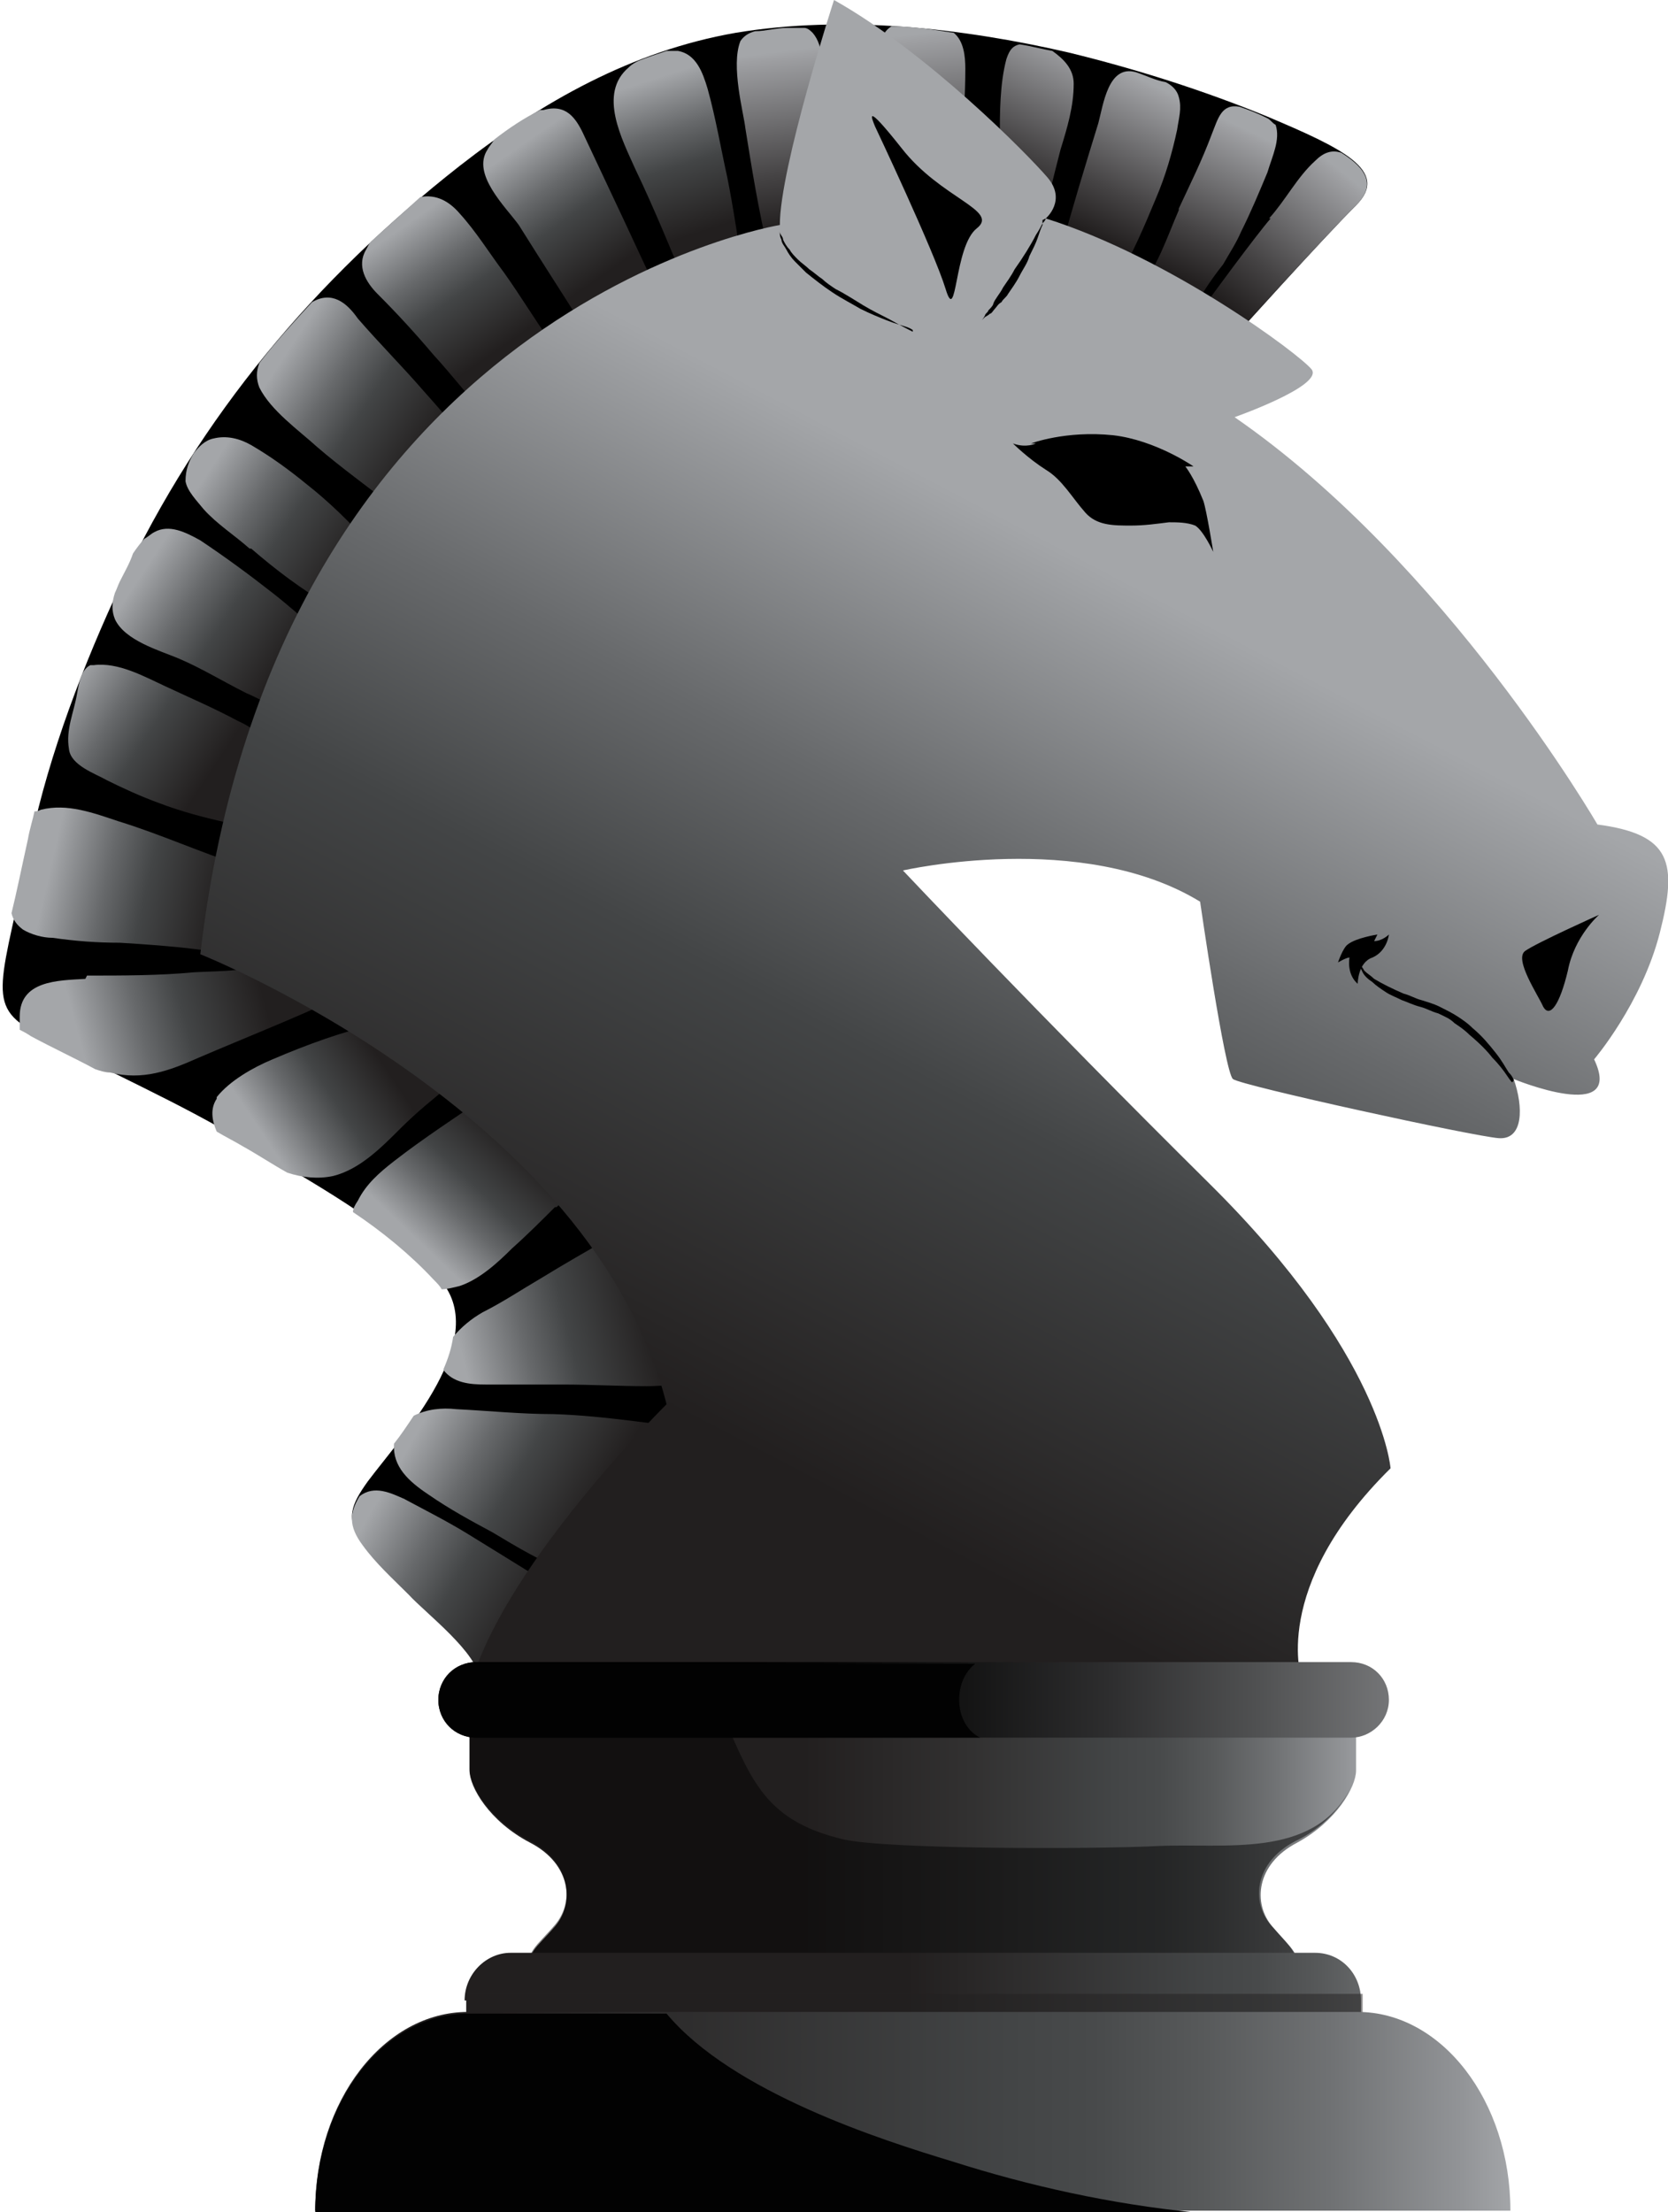 <?xml version="1.0" encoding="UTF-8"?>
<svg xmlns="http://www.w3.org/2000/svg" xmlns:xlink="http://www.w3.org/1999/xlink" viewBox="0 0 10.16 13.47">
  <defs>
    <style>
      .cls-1 {
        fill: url(#linear-gradient-12);
      }

      .cls-1, .cls-2, .cls-3, .cls-4, .cls-5, .cls-6, .cls-7, .cls-8, .cls-9, .cls-10, .cls-11, .cls-12, .cls-13, .cls-14, .cls-15, .cls-16, .cls-17, .cls-18, .cls-19, .cls-20, .cls-21, .cls-22, .cls-23, .cls-24, .cls-25, .cls-26, .cls-27, .cls-28, .cls-29, .cls-30, .cls-31, .cls-32, .cls-33, .cls-34, .cls-35, .cls-36, .cls-37, .cls-38, .cls-39, .cls-40, .cls-41, .cls-42, .cls-43, .cls-44, .cls-45 {
        stroke-width: 0px;
      }

      .cls-2 {
        fill: url(#linear-gradient-17);
      }

      .cls-3 {
        fill: url(#linear-gradient-19);
      }

      .cls-4 {
        fill: url(#linear-gradient-33);
      }

      .cls-5 {
        fill: url(#linear-gradient);
      }

      .cls-46 {
        mask: url(#mask-10);
      }

      .cls-6, .cls-16 {
        fill: #020202;
      }

      .cls-7 {
        fill: url(#linear-gradient-38);
      }

      .cls-7, .cls-10, .cls-15, .cls-22, .cls-26, .cls-28, .cls-29, .cls-31, .cls-47, .cls-41, .cls-42 {
        mix-blend-mode: multiply;
      }

      .cls-8 {
        fill: url(#linear-gradient-21);
      }

      .cls-9 {
        fill: url(#linear-gradient-6);
      }

      .cls-10 {
        fill: url(#linear-gradient-36);
      }

      .cls-48 {
        mask: url(#mask-2);
      }

      .cls-49 {
        isolation: isolate;
      }

      .cls-50 {
        mask: url(#mask-13);
      }

      .cls-12 {
        fill: url(#linear-gradient-15);
      }

      .cls-13 {
        fill: url(#linear-gradient-11);
      }

      .cls-51 {
        mask: url(#mask-3);
      }

      .cls-14 {
        fill: url(#linear-gradient-5);
      }

      .cls-15 {
        fill: url(#linear-gradient-29);
      }

      .cls-16, .cls-24, .cls-47, .cls-34, .cls-39, .cls-40, .cls-43, .cls-52 {
        opacity: .5;
      }

      .cls-53 {
        mask: url(#mask-9);
      }

      .cls-17 {
        fill: url(#linear-gradient-41);
      }

      .cls-54 {
        mask: url(#mask-12);
      }

      .cls-55 {
        mask: url(#mask-5);
      }

      .cls-18 {
        fill: url(#linear-gradient-13);
      }

      .cls-19 {
        fill: url(#linear-gradient-23);
      }

      .cls-20 {
        fill: url(#linear-gradient-25);
      }

      .cls-21 {
        fill: url(#linear-gradient-16);
      }

      .cls-22 {
        fill: url(#linear-gradient-30);
      }

      .cls-23 {
        fill: url(#linear-gradient-22);
      }

      .cls-24 {
        fill: url(#linear-gradient-3);
      }

      .cls-24, .cls-34, .cls-39, .cls-40, .cls-43, .cls-52 {
        mix-blend-mode: screen;
      }

      .cls-56 {
        filter: url(#luminosity-noclip-12);
      }

      .cls-25 {
        fill: url(#linear-gradient-20);
      }

      .cls-26 {
        fill: url(#linear-gradient-32);
      }

      .cls-27 {
        fill: url(#linear-gradient-14);
      }

      .cls-57 {
        filter: url(#luminosity-noclip-4);
      }

      .cls-28 {
        fill: url(#linear-gradient-40);
      }

      .cls-29 {
        fill: url(#linear-gradient-31);
      }

      .cls-58 {
        mask: url(#mask-8);
      }

      .cls-59 {
        filter: url(#luminosity-noclip-6);
      }

      .cls-30 {
        fill: #221f1f;
      }

      .cls-31 {
        fill: url(#linear-gradient-34);
      }

      .cls-32 {
        fill: url(#linear-gradient-7);
      }

      .cls-60 {
        mask: url(#mask-4);
      }

      .cls-61 {
        mask: url(#mask-15);
      }

      .cls-33 {
        fill: url(#linear-gradient-9);
      }

      .cls-34 {
        fill: url(#linear-gradient-39);
      }

      .cls-62 {
        mask: url(#mask-6);
      }

      .cls-35 {
        fill: url(#linear-gradient-8);
      }

      .cls-36 {
        fill: url(#linear-gradient-24);
      }

      .cls-37 {
        fill: url(#linear-gradient-26);
      }

      .cls-38 {
        fill: url(#linear-gradient-18);
      }

      .cls-39 {
        fill: url(#linear-gradient-28);
      }

      .cls-40 {
        fill: url(#linear-gradient-37);
      }

      .cls-63 {
        filter: url(#luminosity-noclip);
      }

      .cls-64 {
        mask: url(#mask-1);
      }

      .cls-65 {
        mask: url(#mask);
      }

      .cls-41 {
        fill: url(#linear-gradient-2);
      }

      .cls-42 {
        fill: url(#linear-gradient-27);
      }

      .cls-66 {
        mask: url(#mask-7);
      }

      .cls-43 {
        fill: url(#linear-gradient-35);
      }

      .cls-44 {
        fill: url(#linear-gradient-10);
      }

      .cls-45 {
        fill: url(#linear-gradient-4);
      }

      .cls-67 {
        mask: url(#mask-14);
      }

      .cls-68 {
        mask: url(#mask-11);
      }

      .cls-69 {
        filter: url(#luminosity-noclip-10);
      }
    </style>
    <linearGradient id="linear-gradient" x1="-265.22" y1="11.19" x2="-259.8" y2="11.19" gradientTransform="translate(-256.86) rotate(-180) scale(1 -1)" gradientUnits="userSpaceOnUse">
      <stop offset="0" stop-color="#a4a6a9"/>
      <stop offset=".03" stop-color="#939598"/>
      <stop offset=".11" stop-color="#707274"/>
      <stop offset=".18" stop-color="#57595a"/>
      <stop offset=".24" stop-color="#484a4b"/>
      <stop offset=".29" stop-color="#434546"/>
      <stop offset=".45" stop-color="#323131"/>
      <stop offset=".64" stop-color="#221f1f"/>
    </linearGradient>
    <filter id="luminosity-noclip" x="6.76" y="10.42" width="1.31" height="1.54" color-interpolation-filters="sRGB" filterUnits="userSpaceOnUse">
      <feFlood flood-color="#fff" result="bg"/>
      <feBlend in="SourceGraphic" in2="bg"/>
    </filter>
    <filter id="luminosity-noclip-2" x="6.76" y="-8169.04" width="1.31" height="32766" color-interpolation-filters="sRGB" filterUnits="userSpaceOnUse">
      <feFlood flood-color="#fff" result="bg"/>
      <feBlend in="SourceGraphic" in2="bg"/>
    </filter>
    <mask id="mask-1" x="6.76" y="-8169.04" width="1.31" height="32766" maskUnits="userSpaceOnUse"/>
    <linearGradient id="linear-gradient-2" x1="-264.27" y1="10.55" x2="-264.27" y2="12.17" gradientTransform="translate(-256.86) rotate(-180) scale(1 -1)" gradientUnits="userSpaceOnUse">
      <stop offset=".1" stop-color="#fff"/>
      <stop offset=".44" stop-color="#999"/>
      <stop offset=".93" stop-color="#000"/>
    </linearGradient>
    <mask id="mask" x="6.76" y="10.42" width="1.31" height="1.54" maskUnits="userSpaceOnUse">
      <g class="cls-63">
        <g class="cls-64">
          <path class="cls-41" d="m7.28,11.95h-.51s0-.28,0-.31c0-.13.02-.27.09-.38.07-.11.19-.19.26-.31.08-.13.08-.3.04-.44,0-.02-.02-.09-.06-.09h.97c0,.11.02.17,0,.29-.05.25-.19.36-.41.47-.18.08-.27.25-.33.42,0,.03-.11.35-.03.35Z"/>
        </g>
      </g>
    </mask>
    <linearGradient id="linear-gradient-3" x1="-264.27" y1="10.55" x2="-264.27" y2="12.17" gradientTransform="translate(-256.86) rotate(-180) scale(1 -1)" gradientUnits="userSpaceOnUse">
      <stop offset=".1" stop-color="#fff"/>
      <stop offset=".93" stop-color="#fff"/>
    </linearGradient>
    <linearGradient id="linear-gradient-4" x1="-266.01" y1="12.09" x2="-261.74" y2="12.09" gradientTransform="translate(-256.86) rotate(-180) scale(1 -1)" gradientUnits="userSpaceOnUse">
      <stop offset="0" stop-color="#a4a6a9"/>
      <stop offset=".04" stop-color="#939598"/>
      <stop offset=".15" stop-color="#707274"/>
      <stop offset=".26" stop-color="#57595a"/>
      <stop offset=".35" stop-color="#484a4b"/>
      <stop offset=".42" stop-color="#434546"/>
      <stop offset=".77" stop-color="#282626"/>
      <stop offset=".85" stop-color="#221f1f"/>
    </linearGradient>
    <linearGradient id="linear-gradient-5" x1="-266.07" y1="12.86" x2="-258.79" y2="12.86" xlink:href="#linear-gradient-4"/>
    <linearGradient id="linear-gradient-6" x1="-265.11" y1=".97" x2="-264.36" y2="1.89" gradientTransform="translate(-256.86) rotate(-180) scale(1 -1)" gradientUnits="userSpaceOnUse">
      <stop offset=".09" stop-color="#a4a6a9"/>
      <stop offset=".12" stop-color="#9fa0a3"/>
      <stop offset=".72" stop-color="#454344"/>
      <stop offset=".99" stop-color="#221f1f"/>
    </linearGradient>
    <linearGradient id="linear-gradient-7" x1="-264.51" y1=".71" x2="-264.04" y2="1.69" xlink:href="#linear-gradient-6"/>
    <linearGradient id="linear-gradient-8" x1="-263.97" y1=".45" x2="-263.5" y2="1.43" xlink:href="#linear-gradient-6"/>
    <linearGradient id="linear-gradient-9" x1="-263.43" y1=".19" x2="-262.96" y2="1.18" xlink:href="#linear-gradient-6"/>
    <linearGradient id="linear-gradient-10" x1="-262.44" y1=".1" x2="-262.58" y2="1.28" xlink:href="#linear-gradient-6"/>
    <linearGradient id="linear-gradient-11" x1="-260.81" y1=".37" x2="-261.2" y2="1.59" gradientTransform="translate(-256.86) rotate(-180) scale(1 -1)" gradientUnits="userSpaceOnUse">
      <stop offset=".09" stop-color="#a4a6a9"/>
      <stop offset=".34" stop-color="#67696b"/>
      <stop offset=".52" stop-color="#434546"/>
      <stop offset=".79" stop-color="#282626"/>
      <stop offset=".85" stop-color="#221f1f"/>
    </linearGradient>
    <linearGradient id="linear-gradient-12" x1="-259.99" y1=".78" x2="-260.69" y2="1.79" xlink:href="#linear-gradient-11"/>
    <linearGradient id="linear-gradient-13" x1="-259.25" y1="1.29" x2="-259.96" y2="2.31" xlink:href="#linear-gradient-11"/>
    <linearGradient id="linear-gradient-14" x1="-258.51" y1="2.07" x2="-259.64" y2="2.81" xlink:href="#linear-gradient-11"/>
    <linearGradient id="linear-gradient-15" x1="-258.03" y1="2.8" x2="-259.16" y2="3.54" xlink:href="#linear-gradient-11"/>
    <linearGradient id="linear-gradient-16" x1="-257.18" y1="4.09" x2="-258.3" y2="4.83" xlink:href="#linear-gradient-11"/>
    <linearGradient id="linear-gradient-17" x1="-257.04" y1="5.27" x2="-258.4" y2="5.58" xlink:href="#linear-gradient-11"/>
    <linearGradient id="linear-gradient-18" x1="-257.2" y1="6.32" x2="-258.66" y2="5.93" xlink:href="#linear-gradient-11"/>
    <linearGradient id="linear-gradient-19" x1="-258.4" y1="7" x2="-259.33" y2="6.38" xlink:href="#linear-gradient-11"/>
    <linearGradient id="linear-gradient-20" x1="-259.35" y1="7.64" x2="-260.12" y2="6.83" xlink:href="#linear-gradient-11"/>
    <linearGradient id="linear-gradient-21" x1="-259.54" y1="8.29" x2="-261.04" y2="7.93" xlink:href="#linear-gradient-11"/>
    <linearGradient id="linear-gradient-22" x1="-259.43" y1="8.39" x2="-260.76" y2="9.15" xlink:href="#linear-gradient-11"/>
    <linearGradient id="linear-gradient-23" x1="-258.9" y1="9.31" x2="-260.23" y2="10.07" xlink:href="#linear-gradient-11"/>
    <linearGradient id="linear-gradient-24" x1="-257.62" y1="3.43" x2="-258.74" y2="4.17" xlink:href="#linear-gradient-11"/>
    <linearGradient id="linear-gradient-25" x1="-261.58" y1=".21" x2="-261.73" y2="1.39" xlink:href="#linear-gradient-6"/>
    <linearGradient id="linear-gradient-26" x1="-263.89" y1="2.86" x2="-260.38" y2="9.56" xlink:href="#linear-gradient-11"/>
    <filter id="luminosity-noclip-3" x="4.03" y="-8169.04" width="3.71" height="32766" color-interpolation-filters="sRGB" filterUnits="userSpaceOnUse">
      <feFlood flood-color="#fff" result="bg"/>
      <feBlend in="SourceGraphic" in2="bg"/>
    </filter>
    <mask id="mask-3" x="4.03" y="-8169.04" width="3.71" height="32766" maskUnits="userSpaceOnUse"/>
    <linearGradient id="linear-gradient-27" x1="-262.75" y1="4.55" x2="-262.75" y2="9.77" xlink:href="#linear-gradient-2"/>
    <mask id="mask-2" x="4.03" y="4.57" width="3.71" height="5.1" maskUnits="userSpaceOnUse">
      <g class="cls-51">
        <path class="cls-42" d="m6.18,7.31c-.23-.24-.46-.46-.66-.68-.58-.62-1.14-1.27-1.48-2.06.18.43.81.89,1.15,1.21.23.22.47.42.71.62.23.19.45.39.68.58.21.18.42.36.61.55.19.2.38.41.49.66.13.29.09.63-.08.89-.13.2-.32.37-.44.57.04-.37.01-.77-.11-1.12-.16-.46-.5-.87-.86-1.24Z"/>
      </g>
    </mask>
    <linearGradient id="linear-gradient-28" x1="-262.75" y1="4.55" x2="-262.75" y2="9.77" xlink:href="#linear-gradient-3"/>
    <filter id="luminosity-noclip-4" x="3.89" y="2.57" width="6.27" height="7.67" color-interpolation-filters="sRGB" filterUnits="userSpaceOnUse">
      <feFlood flood-color="#fff" result="bg"/>
      <feBlend in="SourceGraphic" in2="bg"/>
    </filter>
    <filter id="luminosity-noclip-5" x="3.89" y="-8169.04" width="6.27" height="32766" color-interpolation-filters="sRGB" filterUnits="userSpaceOnUse">
      <feFlood flood-color="#fff" result="bg"/>
      <feBlend in="SourceGraphic" in2="bg"/>
    </filter>
    <mask id="mask-5" x="3.89" y="-8169.04" width="6.27" height="32766" maskUnits="userSpaceOnUse"/>
    <linearGradient id="linear-gradient-29" x1="-267.9" y1="6.41" x2="-260.96" y2="6.41" gradientTransform="translate(-256.86) rotate(-180) scale(1 -1)" gradientUnits="userSpaceOnUse">
      <stop offset="0" stop-color="#000"/>
      <stop offset=".02" stop-color="#0c0c0c"/>
      <stop offset=".14" stop-color="#555"/>
      <stop offset=".26" stop-color="#919191"/>
      <stop offset=".36" stop-color="silver"/>
      <stop offset=".45" stop-color="#e2e2e2"/>
      <stop offset=".53" stop-color="#f7f7f7"/>
      <stop offset=".58" stop-color="#fff"/>
      <stop offset=".85" stop-color="#fff"/>
    </linearGradient>
    <mask id="mask-4" x="3.89" y="2.57" width="6.27" height="7.67" maskUnits="userSpaceOnUse">
      <g class="cls-57">
        <g class="cls-55">
          <path class="cls-15" d="m6.75,10.24c.2-.05.4-.12.56-.23.17-.12.22-.35.33-.51.08-.12.17-.22.27-.32.08-.07.17-.14.24-.22.12-.15.02-.38-.06-.52-.12-.23-.3-.43-.45-.64-.15-.22-.3-.43-.49-.63-.08-.08-.15-.17-.24-.24-.16-.17-.33-.33-.5-.49-.43-.38-.88-.73-1.31-1.1-.22-.18-.43-.37-.64-.57-.11-.1-.21-.21-.31-.32-.09-.1-.24-.23-.26-.36-.03-.14.09-.24.19-.33.1-.1.2-.2.3-.29.11-.1.23-.21.36-.29.06-.04.11-.07.17-.11,0,0,0,0-.01.01-.15.19-.31.46-.36.7-.05.26.1.47.32.6.23.14.46.18.73.17.31-.02.63-.09.93-.06.09,0,.37.04.32-.13-.02-.1-.09-.18-.15-.26-.08-.11-.16-.22-.24-.33-.09-.12-.19-.23-.29-.33.25.14.5.27.74.43.16.1.34.21.46.36.11.13.18.29.23.46.1.36.16.72.24,1.08.03.13.04.32.14.42.08.08.17.11.29.1.02,0,.02-.01.02-.03-.02-.11-.12-.17-.16-.27-.06-.15.14-.24.25-.3.17-.08.25.1.37.18.11.07.23.14.36.15,0,0,.02,0,.02-.02.01-.08.03-.17.1-.23.07-.06.16-.09.24-.13.13-.06.25-.13.26-.29.02-.34-.23-.68-.44-.93-.3-.35-.63-.69-.98-.99-.16-.14-.33-.29-.51-.41-.16-.1-.32-.18-.47-.3-.03-.03-.06-.07-.09-.11.08-.04.18-.06.28-.05.03,0,.06,0,.08,0,1.26.9,2.15,2.43,2.15,2.43.45.07.48.24.38.66-.11.43-.4.77-.4.77.19.4-.49.12-.49.12.06.17.05.37-.09.36-.15-.01-1.57-.32-1.62-.36-.05-.04-.2-1.08-.2-1.08-.72-.44-1.81-.19-1.81-.19,0,0,.82.87,1.87,1.91,1.05,1.04,1.1,1.73,1.1,1.73-.74.73-.54,1.29-.54,1.29h-1.17Z"/>
        </g>
      </g>
    </mask>
    <linearGradient id="linear-gradient-30" x1="-267.9" y1="6.41" x2="-260.96" y2="6.41" gradientTransform="translate(-256.86) rotate(-180) scale(1 -1)" gradientUnits="userSpaceOnUse">
      <stop offset="0" stop-color="#a4a6a9"/>
      <stop offset=".16" stop-color="#7f8183"/>
      <stop offset=".34" stop-color="#5e6062"/>
      <stop offset=".48" stop-color="#4a4c4d"/>
      <stop offset=".58" stop-color="#434546"/>
      <stop offset=".8" stop-color="#282626"/>
      <stop offset=".85" stop-color="#221f1f"/>
    </linearGradient>
    <filter id="luminosity-noclip-6" x="1.21" y="0" width="6.79" height="10.27" color-interpolation-filters="sRGB" filterUnits="userSpaceOnUse">
      <feFlood flood-color="#fff" result="bg"/>
      <feBlend in="SourceGraphic" in2="bg"/>
    </filter>
    <filter id="luminosity-noclip-7" x="1.21" y="-8169.04" width="6.79" height="32766" color-interpolation-filters="sRGB" filterUnits="userSpaceOnUse">
      <feFlood flood-color="#fff" result="bg"/>
      <feBlend in="SourceGraphic" in2="bg"/>
    </filter>
    <mask id="mask-7" x="1.21" y="-8169.04" width="6.79" height="32766" maskUnits="userSpaceOnUse"/>
    <linearGradient id="linear-gradient-31" x1="-261.47" y1="-.24" x2="-261.47" y2="9.84" gradientTransform="translate(-256.86) rotate(-180) scale(1 -1)" gradientUnits="userSpaceOnUse">
      <stop offset="0" stop-color="#000"/>
      <stop offset=".02" stop-color="#0c0c0c"/>
      <stop offset=".11" stop-color="#555"/>
      <stop offset=".2" stop-color="#919191"/>
      <stop offset=".28" stop-color="silver"/>
      <stop offset=".34" stop-color="#e2e2e2"/>
      <stop offset=".4" stop-color="#f7f7f7"/>
      <stop offset=".44" stop-color="#fff"/>
      <stop offset=".85" stop-color="#fff"/>
    </linearGradient>
    <mask id="mask-6" x="1.21" y="0" width="6.79" height="10.27" maskUnits="userSpaceOnUse">
      <g class="cls-59">
        <g class="cls-66">
          <path class="cls-29" d="m4.05,8.55c-.44-1.8-2.84-2.74-2.84-2.74C1.67,1.87,4.75,1.37,4.75,1.37c0-.34.33-1.37.33-1.37.57.32,1.18.94,1.3,1.08.12.14-.01.25-.01.25.76.24,1.55.82,1.62.92.04.05-.12.14-.27.21.13-.22-.44-.55-.61-.62-.36-.14-.75-.12-1.08.04,0,0,0-.02.01-.02.07-.15.11-.32.13-.48.03-.27-.11-.52-.29-.71-.21-.22-.43-.44-.7-.57-.01,0-.03,0-.03,0-.08.2-.08.43-.08.64,0,.21.02.4.1.6.09.23.24.47.43.64.01.02.02.04.03.07-.02,0-.03,0-.05,0-.03-.01-.07-.02-.1-.03-.04-.01-.08-.03-.12-.03-.03,0-.06,0-.1,0-.07,0-.14,0-.21,0-.21.02-.41.08-.6.17-.4.17-.73.44-.99.79-.33.44-.57.93-.74,1.45-.07.22-.14.43-.21.64-.04.11-.1.26-.07.38,0,0-.01.02,0,.03.04.09.15.11.23.16.15.08.29.17.42.26.28.19.55.39.8.61.24.21.46.45.66.7.2.25.39.51.57.78.03.05.27.43.21.46-.1.05-.17.14-.24.23-.18.24-.37.45-.48.73-.1.24-.17.49-.19.74,0,.04,0,.1,0,.15h-1.51s0-.13,0-.13c.27-.71,1.15-1.58,1.15-1.58Z"/>
        </g>
      </g>
    </mask>
    <linearGradient id="linear-gradient-32" x1="-261.47" y1="-.24" x2="-261.47" y2="9.84" gradientTransform="translate(-256.86) rotate(-180) scale(1 -1)" gradientUnits="userSpaceOnUse">
      <stop offset="0" stop-color="#a4a6a9"/>
      <stop offset=".12" stop-color="#7f8183"/>
      <stop offset=".26" stop-color="#5e6062"/>
      <stop offset=".37" stop-color="#4a4c4d"/>
      <stop offset=".44" stop-color="#434546"/>
      <stop offset=".78" stop-color="#282626"/>
      <stop offset=".85" stop-color="#221f1f"/>
    </linearGradient>
    <linearGradient id="linear-gradient-33" x1="-266.24" y1="10.35" x2="-260.5" y2="10.35" gradientTransform="translate(-256.86) rotate(-180) scale(1 -1)" gradientUnits="userSpaceOnUse">
      <stop offset="0" stop-color="#a4a6a9"/>
      <stop offset=".13" stop-color="#7c7d7f"/>
      <stop offset=".3" stop-color="#505152"/>
      <stop offset=".46" stop-color="#2d2d2e"/>
      <stop offset=".61" stop-color="#141414"/>
      <stop offset=".75" stop-color="#050505"/>
      <stop offset=".85" stop-color="#000"/>
    </linearGradient>
    <filter id="luminosity-noclip-8" x="5" y="-8169.04" width="1.58" height="32766" color-interpolation-filters="sRGB" filterUnits="userSpaceOnUse">
      <feFlood flood-color="#fff" result="bg"/>
      <feBlend in="SourceGraphic" in2="bg"/>
    </filter>
    <mask id="mask-9" x="5" y="-8169.04" width="1.58" height="32766" maskUnits="userSpaceOnUse"/>
    <linearGradient id="linear-gradient-34" x1="-262.66" y1="2.04" x2="-262.66" y2="4.73" xlink:href="#linear-gradient-2"/>
    <mask id="mask-8" x="5" y="2.15" width="1.58" height="2.18" maskUnits="userSpaceOnUse">
      <g class="cls-53">
        <path class="cls-31" d="m6.12,3.25c-.16.11-.01.34.07.45.08.11.16.21.24.31.04.05.15.16.15.24,0,.04-.21,0-.24,0-.09-.01-.18,0-.27.01-.26.04-.56.14-.81,0-.55-.28-.1-.99.13-1.33.16-.24.33-.5.43-.79,0,.03.01.06.02.08.01.15.05.3.11.43.07.17.17.32.31.43.05.04.1.07.15.1-.1,0-.22,0-.3.06Z"/>
      </g>
    </mask>
    <linearGradient id="linear-gradient-35" x1="-262.66" y1="2.04" x2="-262.66" y2="4.73" xlink:href="#linear-gradient-3"/>
    <filter id="luminosity-noclip-9" x="2.64" y="-8169.04" width="2.43" height="32766" color-interpolation-filters="sRGB" filterUnits="userSpaceOnUse">
      <feFlood flood-color="#fff" result="bg"/>
      <feBlend in="SourceGraphic" in2="bg"/>
    </filter>
    <mask id="mask-11" x="2.64" y="-8169.04" width="2.43" height="32766" maskUnits="userSpaceOnUse"/>
    <linearGradient id="linear-gradient-36" x1="-261.51" y1="2.12" x2="-259.27" y2="4.88" gradientTransform="translate(-256.86) rotate(-180) scale(1 -1)" gradientUnits="userSpaceOnUse">
      <stop offset=".1" stop-color="#fff"/>
      <stop offset=".11" stop-color="#f9f9f9"/>
      <stop offset=".25" stop-color="#b8b8b8"/>
      <stop offset=".38" stop-color="gray"/>
      <stop offset=".51" stop-color="#525252"/>
      <stop offset=".63" stop-color="#2e2e2e"/>
      <stop offset=".74" stop-color="#141414"/>
      <stop offset=".84" stop-color="#050505"/>
      <stop offset=".93" stop-color="#000"/>
    </linearGradient>
    <mask id="mask-10" x="2.64" y="2.05" width="2.43" height="3.05" maskUnits="userSpaceOnUse">
      <g class="cls-68">
        <path class="cls-10" d="m2.64,5.1c.1-.81.74-1.9.95-2.18.27-.35.65-.71,1.1-.81.12-.03.26-.06.38-.06-1.77.96-2.39,2.78-2.43,3.05Z"/>
      </g>
    </mask>
    <linearGradient id="linear-gradient-37" x1="-261.51" y1="2.12" x2="-259.27" y2="4.88" gradientTransform="translate(-256.86) rotate(-180) scale(1 -1)" gradientUnits="userSpaceOnUse">
      <stop offset=".1" stop-color="#fff"/>
      <stop offset=".93" stop-color="#fff"/>
    </linearGradient>
    <filter id="luminosity-noclip-10" x="5.1" y=".02" width="5.06" height="6.25" color-interpolation-filters="sRGB" filterUnits="userSpaceOnUse">
      <feFlood flood-color="#fff" result="bg"/>
      <feBlend in="SourceGraphic" in2="bg"/>
    </filter>
    <filter id="luminosity-noclip-11" x="5.1" y="-8169.04" width="5.06" height="32766" color-interpolation-filters="sRGB" filterUnits="userSpaceOnUse">
      <feFlood flood-color="#fff" result="bg"/>
      <feBlend in="SourceGraphic" in2="bg"/>
    </filter>
    <mask id="mask-13" x="5.1" y="-8169.04" width="5.06" height="32766" maskUnits="userSpaceOnUse"/>
    <linearGradient id="linear-gradient-38" x1="-264.83" y1="2.66" x2="-263.25" y2="4.24" xlink:href="#linear-gradient-2"/>
    <mask id="mask-12" x="5.1" y=".02" width="5.06" height="6.25" maskUnits="userSpaceOnUse">
      <g class="cls-69">
        <g class="cls-50">
          <path class="cls-7" d="m5.33.16h.01s0,0,0,0c.04.04.09.07.13.1.27.21.7.58.84.75.16.19.12.23.05.32,0,0,.45.09,1.24.62.21.14.36.26.39.3,0,0,0,0,0,0,0,0,0,0,0,0,0,0,0,0,0,0,0,0,0,0,0,0,0,0,0,0,0,0,0,0,0,0,0,0,0,0,0,0,0,0,0,0,0,0,0,0,0,0,0,0,0,0,0,0,0,0,0,0h0s0,.01,0,.01c0,0,0,0-.02.01,0,0,0,0,0,0,0,0,0,0-.01.01,0,0,0,0,0,0,0,0-.01,0-.02,0h0s-.01,0-.02.01c0,0,0,0,0,0,0,0-.01,0-.02.01h0c-.14.08-.34.15-.34.15,1.25.86,2.16,2.38,2.21,2.47,0,0,0,0,0,0,.45.07.48.24.38.66-.06.24-.17.45-.26.59.04-.15.06-.31.06-.46,0-.14-.04-.36-.2-.41-.11-.04-.21,0-.32.02-.14.03-.29.05-.43.05-.96-.06-1.07-1.18-1.29-1.9-.11-.36-.26-.73-.58-.95-.21-.15-.46-.25-.72-.25-.22,0-.55,0-.52-.31.03-.33.34-.67.06-.96-.16-.17-.4-.28-.54-.48-.13-.19-.2-.4-.27-.62.07.04.15.09.22.14Z"/>
        </g>
      </g>
    </mask>
    <linearGradient id="linear-gradient-39" x1="-264.83" y1="2.66" x2="-263.25" y2="4.24" xlink:href="#linear-gradient-3"/>
    <filter id="luminosity-noclip-12" x="6.97" y="12.26" width="1.67" height="1.21" color-interpolation-filters="sRGB" filterUnits="userSpaceOnUse">
      <feFlood flood-color="#fff" result="bg"/>
      <feBlend in="SourceGraphic" in2="bg"/>
    </filter>
    <filter id="luminosity-noclip-13" x="6.97" y="-8169.04" width="1.67" height="32766" color-interpolation-filters="sRGB" filterUnits="userSpaceOnUse">
      <feFlood flood-color="#fff" result="bg"/>
      <feBlend in="SourceGraphic" in2="bg"/>
    </filter>
    <mask id="mask-15" x="6.97" y="-8169.04" width="1.67" height="32766" maskUnits="userSpaceOnUse"/>
    <linearGradient id="linear-gradient-40" x1="-264.69" y1="13.57" x2="-264.62" y2="11.41" gradientTransform="translate(-256.86) rotate(-180) scale(1 -1)" gradientUnits="userSpaceOnUse">
      <stop offset=".08" stop-color="#fff"/>
      <stop offset=".15" stop-color="#dbdbdb"/>
      <stop offset=".27" stop-color="#999"/>
      <stop offset=".39" stop-color="#626262"/>
      <stop offset=".5" stop-color="#383838"/>
      <stop offset=".6" stop-color="#191919"/>
      <stop offset=".68" stop-color="#060606"/>
      <stop offset=".74" stop-color="#000"/>
    </linearGradient>
    <mask id="mask-14" x="6.97" y="12.26" width="1.67" height="1.21" maskUnits="userSpaceOnUse">
      <g class="cls-56">
        <g class="cls-61">
          <path class="cls-28" d="m7.76,12.26c.34.08.81.6.88,1.21h-1.32c0-.38-.06-.93-.35-1.21h.79Z"/>
        </g>
      </g>
    </mask>
    <linearGradient id="linear-gradient-41" x1="-264.69" y1="13.57" x2="-264.62" y2="11.41" gradientTransform="translate(-256.86) rotate(-180) scale(1 -1)" gradientUnits="userSpaceOnUse">
      <stop offset=".08" stop-color="#fff"/>
      <stop offset=".74" stop-color="#fff"/>
    </linearGradient>
  </defs>
  <g class="cls-49">
    <g id="Capa_2" data-name="Capa 2">
      <g id="Layer_1" data-name="Layer 1">
        <g>
          <g>
            <g>
              <path class="cls-5" d="m5.57,10.39l2.69-.05v.44c0,.1-.12.31-.36.44-.25.13-.27.37-.15.51.12.14.17.16.17.31H3.21c0-.16.05-.17.17-.31.12-.14.1-.38-.15-.51-.25-.13-.37-.34-.37-.44v-.44l2.69.05Z"/>
              <g class="cls-65">
                <path class="cls-24" d="m7.28,11.95h-.51s0-.28,0-.31c0-.13.02-.27.09-.38.07-.11.19-.19.26-.31.08-.13.08-.3.04-.44,0-.02-.02-.09-.06-.09h.97c0,.11.02.17,0,.29-.05.25-.19.36-.41.47-.18.08-.27.25-.33.42,0,.03-.11.35-.03.35Z"/>
              </g>
              <path class="cls-16" d="m4.37,10.37c.2.44.26.71.77.83.27.06,1.51.06,1.91.04.41-.02.94.08,1.17-.34-.05.1-.16.23-.33.31-.25.13-.27.37-.15.51.12.14.17.16.17.31H3.21c0-.16.05-.17.17-.31.12-.14.1-.38-.15-.51-.25-.13-.37-.34-.37-.44v-.44l1.5.03Z"/>
              <g>
                <path class="cls-45" d="m2.83,12.18c0-.16.13-.29.28-.29h4.9c.16,0,.28.13.28.29,0,.03,0,.09,0,.11H2.84s0-.09,0-.11Z"/>
                <g class="cls-47">
                  <path class="cls-30" d="m2.84,12.14h5.46s0,.03,0,.04c0,.03,0,.09,0,.11H2.84s0-.09,0-.11c0-.01,0-.03,0-.04Z"/>
                </g>
                <path class="cls-14" d="m1.92,13.46c0-.67.42-1.21.93-1.21h5.42c.51,0,.93.54.93,1.21,0,0,0,0,0,0H1.92Z"/>
                <path class="cls-6" d="m2.85,12.26h1.21c.4.48,1.31.77,1.74.9.47.15.97.26,1.47.31H1.92c0-.67.42-1.21.93-1.21Z"/>
              </g>
              <path class="cls-11" d="m7.51,2.06s.54-.6.75-.81c.21-.21-.09-.35-.54-.54-.39-.16-.8-.29-1.21-.39-.65-.15-1.37-.23-2.03-.12-.63.11-1.18.42-1.68.81-.88.69-1.58,1.52-2.06,2.54-.23.49-.44,1.04-.55,1.56-.18.89-.29,1.01.03,1.18.42.23.87.42,1.28.67.4.24.85.48,1.17.82.34.36-.22.96-.43,1.24-.1.14-.14.23-.03.37.08.11.19.2.28.3.11.11.43.35.43.52s.48-.32.48-.29.97-1.2.97-1.2c0,0-.13-.78-.84-1.56-.71-.78-1.98-1.35-2.04-1.54-.06-.2.12-2.08,1.59-3.18,1.47-1.1,1.99-.61,2.14-1.11.14-.5,1.99.59,2.31.73Z"/>
              <g>
                <path class="cls-9" d="m7.73,1.33c.1-.11.17-.25.28-.35.05-.05.1-.07.16-.05.16.1.21.2.09.32-.21.21-.75.81-.75.81-.05-.02-.13-.06-.23-.12.07-.1.38-.52.46-.61Z"/>
                <path class="cls-32" d="m7.18,1.27c.07-.15.14-.29.2-.45.04-.1.06-.19.17-.17.06.02.11.04.17.07,0,0,0,0,0,0,.02.01.03.03.05.04.03.09-.02.19-.05.29-.05.12-.1.24-.16.36-.03.07-.07.13-.11.2-.08.1-.15.21-.21.32-.09-.05-.19-.1-.31-.16.12-.14.18-.33.25-.49Z"/>
                <path class="cls-35" d="m6.69.75c.03-.11.06-.36.23-.31.06.02.12.05.18.06.04.02.07.05.08.09.02.07,0,.13-.01.2-.03.14-.07.28-.13.42-.07.17-.14.33-.23.49-.11-.06-.23-.11-.35-.17.07-.26.15-.52.23-.78Z"/>
                <path class="cls-33" d="m6.09.84c0-.15,0-.33.04-.48.02-.06.04-.08.08-.09.07.01.14.03.2.04.07.05.13.11.13.2,0,.14-.04.27-.08.4-.05.19-.09.37-.14.56-.08-.04-.16-.07-.24-.1,0-.18,0-.36.01-.54Z"/>
                <path class="cls-44" d="m5.43,1.2c-.01-.12-.03-.24-.04-.36-.01-.15-.04-.29-.04-.44,0-.08,0-.19.08-.24.13,0,.25.02.38.04.06.05.07.14.07.22,0,.15-.01.3-.02.45-.01.13-.03.27-.05.41-.15-.05-.28-.07-.39-.07Z"/>
                <path class="cls-13" d="m3.87,1.03c-.08-.18-.23-.46-.04-.62.02-.02.04-.03.06-.04.05-.02.11-.04.17-.06.02,0,.05,0,.07,0,.11.02.15.13.18.23.05.18.08.36.12.54.04.2.07.41.1.61-.1.02-.21.06-.33.1-.11-.26-.21-.51-.33-.76Z"/>
                <path class="cls-1" d="m3.16,1.37c-.08-.11-.29-.31-.19-.46.01-.02.03-.04.04-.06.09-.07.18-.13.28-.18,0,0,.02,0,.02,0,.14-.04.2.05.25.16.08.17.16.34.24.51.08.17.16.35.25.52-.13.06-.28.13-.44.22-.15-.24-.3-.47-.45-.71Z"/>
                <path class="cls-18" d="m2.96,2.53c-.11-.12-.21-.25-.32-.37-.11-.13-.22-.25-.34-.37-.07-.07-.13-.17-.07-.27.01-.02.02-.04.03-.05.1-.09.2-.18.3-.27,0,0,0,0,0,0,.1-.02.18.03.24.1.1.11.18.24.27.36.1.14.19.29.29.43.02.03.04.06.06.1-.12.07-.24.16-.37.26-.04.03-.07.05-.11.08Z"/>
                <path class="cls-27" d="m2.4,3.09c-.15-.12-.32-.24-.47-.37-.11-.1-.28-.22-.35-.36-.02-.05-.02-.1,0-.15.1-.13.21-.25.32-.37,0,0,0,0,0,0,.12-.07.21,0,.28.1.13.15.27.29.4.44.08.09.16.18.24.28-.16.14-.29.29-.42.44Z"/>
                <path class="cls-12" d="m1.52,3.34c-.09-.08-.2-.15-.28-.24-.04-.05-.1-.11-.11-.17,0-.07.02-.12.05-.17.03-.04.07-.08.12-.09.08-.02.16,0,.23.04.12.07.23.15.34.24.14.11.26.23.38.36-.09.13-.17.26-.24.38-.17-.1-.33-.22-.48-.35Z"/>
                <path class="cls-21" d="m1.39,5.01c-.14-.03-.29-.07-.42-.12-.11-.04-.22-.09-.32-.14-.07-.04-.22-.09-.23-.19-.02-.12.03-.22.05-.34.01-.05.02-.14.08-.17,0,0,.01,0,.02,0,.15-.02.31.07.44.13.15.07.29.13.44.21.07.03.13.08.2.12-.06.19-.1.36-.13.52-.05,0-.1-.01-.12-.02Z"/>
                <path class="cls-2" d="m1.6,5.76c-.13.01-.26.04-.4.02-.16-.02-.31-.03-.47-.04-.14,0-.27-.01-.41-.03-.06,0-.13-.02-.18-.05-.04-.03-.06-.06-.07-.1.03-.12.06-.27.1-.45.01-.06.03-.12.04-.17.01,0,.02,0,.04-.01.16-.04.32.02.47.07.26.08.5.19.75.27-.02.19-.02.32,0,.37.01.03.06.08.13.13Z"/>
                <path class="cls-38" d="m.53,5.94c.22,0,.44,0,.65-.02.17-.01.35,0,.5-.08,0,0,0,0,0,0,.1.07.23.15.37.24-.28.13-.56.24-.84.36-.18.08-.34.14-.54.09-.03,0-.06-.01-.09-.02-.13-.07-.26-.13-.39-.2-.03-.02-.05-.03-.07-.04,0-.03,0-.05,0-.08,0-.22.23-.22.4-.23Z"/>
                <path class="cls-3" d="m1.32,6.68c.08-.1.22-.18.34-.23.21-.09.43-.17.65-.22.16.1.32.21.48.33-.01.01-.03.03-.04.04-.11.09-.21.17-.31.27-.12.12-.25.25-.41.29-.09.02-.19.01-.28-.02-.09-.05-.18-.11-.27-.16-.05-.03-.11-.06-.16-.09-.03-.07-.04-.14,0-.2Z"/>
                <path class="cls-25" d="m3.38,7.35c-.08.08-.17.17-.26.25-.09.09-.2.19-.32.23-.04.01-.08.02-.11.02-.01-.02-.03-.04-.05-.06-.14-.15-.31-.29-.49-.41,0-.02.01-.04.03-.07.05-.1.13-.17.22-.24.18-.14.38-.27.57-.4.2.15.39.32.55.5,0,0,.02.02.03.03-.05.05-.11.1-.16.15Z"/>
                <path class="cls-8" d="m4.18,8.43c-.08,0-.16.01-.24.01-.17,0-.34-.01-.51-.01-.16,0-.32,0-.47,0-.1,0-.2-.01-.26-.09.03-.07.05-.13.06-.2.05-.06.11-.11.18-.15.12-.06.24-.14.36-.21.13-.08.27-.16.41-.24.02-.01.05-.02.08-.04.27.37.41.71.49.94-.03,0-.06,0-.1,0Z"/>
                <path class="cls-23" d="m3.46,9.57c-.16-.06-.31-.15-.46-.24-.13-.07-.26-.14-.39-.23-.12-.08-.22-.17-.21-.31.04-.05.08-.11.12-.17.08-.04.17-.05.26-.04.2.01.39.03.59.03.33.01.65.07.98.1,0,0,0,.01,0,.01,0,0-.42.54-.71.9-.06-.02-.13-.04-.19-.06Z"/>
                <path class="cls-19" d="m2.45,9.12c.13.07.27.14.4.22.23.14.46.29.7.42-.09.11-.15.19-.15.18,0-.03-.48.45-.48.29s-.33-.41-.43-.52c-.1-.1-.2-.19-.28-.3-.09-.12-.08-.2-.02-.3.09-.07.19-.02.28.02Z"/>
                <path class="cls-36" d="m1.5,4.22c-.14-.07-.27-.15-.41-.21-.12-.05-.33-.11-.39-.24-.02-.05-.02-.1,0-.16.01-.02.02-.05.03-.07.03-.06.06-.11.08-.17.02-.03.05-.07.07-.09.02-.01.04-.03.06-.04.09-.05.19,0,.28.05.15.1.3.21.44.32.09.07.18.15.26.22-.08.16-.15.33-.21.49-.07-.03-.14-.07-.21-.1Z"/>
                <path class="cls-20" d="m4.6.19c.06,0,.13-.02.19-.02.04,0,.07,0,.11,0,.02,0,.04.02.05.03.07.08.06.22.06.32,0,.2,0,.4,0,.59,0,.15,0,.31-.03.46-.07.03-.16.05-.27.07,0-.04-.02-.08-.03-.11-.06-.25-.1-.5-.14-.75-.01-.09-.09-.38-.03-.53.02-.03.05-.05.09-.06Z"/>
              </g>
              <path class="cls-37" d="m7.93,10.23s-.2-.56.54-1.29c0,0-.05-.69-1.1-1.73-1.05-1.04-1.87-1.91-1.87-1.91,0,0,1.09-.25,1.81.19,0,0,.15,1.04.2,1.08.05.04,1.47.35,1.62.36.15.01.15-.19.09-.36,0,0,.68.28.49-.12,0,0,.29-.34.4-.77.11-.43.07-.6-.38-.66,0,0-.92-1.59-2.21-2.48,0,0,.54-.19.47-.29-.07-.09-.86-.68-1.62-.92,0,0,.13-.11.01-.25-.12-.14-.73-.76-1.3-1.08,0,0-.33,1.02-.33,1.37,0,0-3.07.5-3.53,4.44,0,0,2.39.95,2.84,2.74,0,0-.88.87-1.15,1.58v.15l5.03-.05Z"/>
              <g class="cls-48">
                <path class="cls-39" d="m6.18,7.31c-.23-.24-.46-.46-.66-.68-.58-.62-1.14-1.27-1.48-2.06.18.43.81.89,1.15,1.21.23.22.47.42.71.62.23.19.45.39.68.58.21.18.42.36.61.55.19.2.38.41.49.66.13.29.09.63-.08.89-.13.2-.32.37-.44.57.04-.37.01-.77-.11-1.12-.16-.46-.5-.87-.86-1.24Z"/>
              </g>
              <g class="cls-60">
                <path class="cls-22" d="m6.75,10.24c.2-.05.4-.12.56-.23.17-.12.22-.35.33-.51.08-.12.17-.22.27-.32.08-.07.17-.14.24-.22.12-.15.02-.38-.06-.52-.12-.23-.3-.43-.45-.64-.15-.22-.3-.43-.49-.63-.08-.08-.15-.17-.24-.24-.16-.17-.33-.33-.5-.49-.43-.38-.88-.73-1.31-1.1-.22-.18-.43-.37-.64-.57-.11-.1-.21-.21-.31-.32-.09-.1-.24-.23-.26-.36-.03-.14.09-.24.19-.33.1-.1.2-.2.3-.29.11-.1.23-.21.36-.29.06-.04.11-.07.17-.11,0,0,0,0-.01.01-.15.19-.31.46-.36.7-.05.26.1.47.32.6.23.14.46.18.73.17.31-.02.63-.09.93-.06.09,0,.37.04.32-.13-.02-.1-.09-.18-.15-.26-.08-.11-.16-.22-.24-.33-.09-.12-.19-.23-.29-.33.25.14.5.27.74.43.16.1.34.21.46.36.11.13.18.29.23.46.1.36.16.72.24,1.08.03.13.04.32.14.42.08.08.17.11.29.1.02,0,.02-.01.02-.03-.02-.11-.12-.17-.16-.27-.06-.15.14-.24.25-.3.17-.08.25.1.37.18.11.07.23.14.36.15,0,0,.02,0,.02-.02.01-.08.03-.17.1-.23.07-.06.16-.09.24-.13.13-.06.25-.13.26-.29.02-.34-.23-.68-.44-.93-.3-.35-.63-.69-.98-.99-.16-.14-.33-.29-.51-.41-.16-.1-.32-.18-.47-.3-.03-.03-.06-.07-.09-.11.08-.04.18-.06.28-.05.03,0,.06,0,.08,0,1.26.9,2.15,2.43,2.15,2.43.45.07.48.24.38.66-.11.43-.4.77-.4.77.19.4-.49.12-.49.12.06.17.05.37-.09.36-.15-.01-1.57-.32-1.62-.36-.05-.04-.2-1.08-.2-1.08-.72-.44-1.81-.19-1.81-.19,0,0,.82.87,1.87,1.91,1.05,1.04,1.1,1.73,1.1,1.73-.74.73-.54,1.29-.54,1.29h-1.17Z"/>
              </g>
              <g class="cls-62">
                <path class="cls-26" d="m4.05,8.55c-.44-1.8-2.84-2.74-2.84-2.74C1.67,1.87,4.75,1.37,4.75,1.37c0-.34.33-1.37.33-1.37.57.32,1.18.94,1.3,1.08.12.14-.01.25-.01.25.76.24,1.55.82,1.62.92.04.05-.12.14-.27.21.13-.22-.44-.55-.61-.62-.36-.14-.75-.12-1.08.04,0,0,0-.02.01-.02.07-.15.11-.32.13-.48.03-.27-.11-.52-.29-.71-.21-.22-.43-.44-.7-.57-.01,0-.03,0-.03,0-.08.2-.08.43-.08.64,0,.21.02.4.1.6.09.23.24.47.43.64.01.02.02.04.03.07-.02,0-.03,0-.05,0-.03-.01-.07-.02-.1-.03-.04-.01-.08-.03-.12-.03-.03,0-.06,0-.1,0-.07,0-.14,0-.21,0-.21.02-.41.08-.6.17-.4.17-.73.44-.99.79-.33.44-.57.93-.74,1.45-.07.22-.14.43-.21.64-.04.11-.1.26-.07.38,0,0-.01.02,0,.03.04.09.15.11.23.16.15.08.29.17.42.26.28.19.55.39.8.61.24.21.46.45.66.7.2.25.39.51.57.78.03.05.27.43.21.46-.1.05-.17.14-.24.23-.18.24-.37.45-.48.73-.1.24-.17.49-.19.74,0,.04,0,.1,0,.15h-1.51s0-.13,0-.13c.27-.71,1.15-1.58,1.15-1.58Z"/>
              </g>
              <g>
                <path class="cls-11" d="m7.39,3.36s-.04-.25-.06-.31c-.06-.15-.11-.21-.11-.21h.05s-.23-.16-.49-.19c-.29-.03-.5.05-.5.05h.03s-.06.03-.14,0c0,0,.09.09.2.16.1.06.16.17.24.26.07.08.17.08.28.08.08,0,.15-.01.23-.02.05,0,.11,0,.16.02.05.03.11.16.11.16Z"/>
                <path class="cls-11" d="m9.74,5.57s-.15.13-.19.34c-.05.21-.11.29-.15.22-.03-.07-.18-.29-.11-.34.07-.05.45-.22.45-.22Z"/>
                <path class="cls-11" d="m9.22,6.58s0-.02-.03-.05c-.02-.03-.04-.07-.08-.12-.04-.05-.08-.1-.14-.15-.03-.03-.06-.05-.09-.07-.03-.02-.07-.04-.11-.06-.04-.02-.08-.03-.11-.04-.04-.01-.07-.03-.11-.04-.07-.03-.13-.06-.18-.09-.02-.02-.04-.03-.06-.05-.01-.02-.03-.04-.03-.05,0-.02,0-.03,0-.04,0,0,0-.01,0-.01,0,0,0,0,0,.01,0,0,0,.02,0,.04,0,.02.01.04.02.06.01.02.03.04.06.06.02.02.05.04.08.06.03.02.06.03.1.05.03.01.07.03.11.04.04.01.07.03.11.04.04.02.07.03.1.06.03.02.06.04.09.07.06.05.11.1.14.14.04.04.07.08.09.11.02.03.03.04.03.04Z"/>
                <path class="cls-11" d="m8.39,5.69s-.13.02-.18.06c-.03.02-.06.11-.06.11,0,0,.05-.03.07-.03,0,0-.02.1.05.16,0,0,0-.13.09-.16.09-.04.1-.14.1-.14,0,0-.04.04-.09.04l.02-.04Z"/>
                <path class="cls-11" d="m5.33.77s.36.76.43.99c.07.23.05-.26.19-.37.14-.11-.22-.18-.46-.49-.23-.29-.18-.18-.16-.13Z"/>
                <g>
                  <path class="cls-11" d="m6.37,1.33s0,.01-.02.03c-.01.02-.02.04-.04.07-.03.06-.08.14-.13.21-.02.04-.05.08-.07.11-.02.04-.05.07-.06.1,0,.01-.02.03-.03.04,0,.01-.02.02-.02.03-.01.02-.02.03-.02.03,0,0,0,0,.02-.02,0,0,.02-.01.03-.02.01,0,.02-.02.03-.03.01-.01.02-.03.04-.04.01-.02.03-.03.04-.05.02-.03.05-.07.07-.11.02-.04.05-.08.06-.12.02-.04.04-.08.05-.11.01-.03.02-.06.03-.08,0-.02,0-.03,0-.03Z"/>
                  <path class="cls-11" d="m5.56,2.02s-.06-.03-.15-.08c-.04-.02-.1-.05-.15-.08-.05-.03-.11-.07-.17-.1-.03-.02-.06-.04-.08-.06-.03-.02-.05-.04-.08-.06-.02-.02-.05-.04-.07-.06-.02-.02-.04-.04-.05-.06-.02-.02-.03-.04-.04-.06,0-.02-.02-.03-.02-.05,0-.02,0-.03,0-.03,0,0,0-.01,0-.01,0,0,0,0,0,.01,0,0,0,.02,0,.03,0,.02,0,.03.01.05,0,.02.02.04.03.06.01.02.03.05.05.07.02.02.04.04.07.07.05.04.1.08.16.12.06.04.12.07.17.1.06.03.11.05.16.07.05.02.09.03.12.04.03.01.04.02.04.02Z"/>
                </g>
              </g>
              <path class="cls-4" d="m2.9,10.58h5.33c.12,0,.23-.1.23-.23s-.1-.23-.23-.23H2.9c-.12,0-.23.1-.23.23s.1.23.23.23Z"/>
              <path class="cls-6" d="m2.9,10.13h3.04c-.14.11-.13.37.03.45h-3.07c-.12,0-.23-.1-.23-.23s.1-.23.23-.23Z"/>
            </g>
            <g class="cls-58">
              <path class="cls-43" d="m6.12,3.25c-.16.11-.01.34.07.45.08.11.16.21.24.31.04.05.15.16.15.24,0,.04-.21,0-.24,0-.09-.01-.18,0-.27.01-.26.04-.56.14-.81,0-.55-.28-.1-.99.13-1.33.16-.24.33-.5.43-.79,0,.03.01.06.02.08.01.15.05.3.11.43.07.17.17.32.31.43.05.04.1.07.15.1-.1,0-.22,0-.3.06Z"/>
            </g>
            <g class="cls-46">
              <path class="cls-40" d="m2.64,5.1c.1-.81.74-1.9.95-2.18.27-.35.65-.71,1.1-.81.12-.03.26-.06.38-.06-1.77.96-2.39,2.78-2.43,3.05Z"/>
            </g>
          </g>
          <g class="cls-54">
            <path class="cls-34" d="m5.33.16h.01s0,0,0,0c.04.04.09.07.13.1.27.21.7.58.84.75.16.19.12.23.05.32,0,0,.45.09,1.24.62.21.14.36.26.39.3,0,0,0,0,0,0,0,0,0,0,0,0,0,0,0,0,0,0,0,0,0,0,0,0,0,0,0,0,0,0,0,0,0,0,0,0,0,0,0,0,0,0,0,0,0,0,0,0,0,0,0,0,0,0,0,0,0,0,0,0h0s0,.01,0,.01c0,0,0,0-.02.01,0,0,0,0,0,0,0,0,0,0-.01.01,0,0,0,0,0,0,0,0-.01,0-.02,0h0s-.01,0-.02.01c0,0,0,0,0,0,0,0-.01,0-.02.01h0c-.14.08-.34.15-.34.15,1.25.86,2.16,2.38,2.21,2.47,0,0,0,0,0,0,.45.07.48.24.38.66-.06.24-.17.45-.26.59.04-.15.06-.31.06-.46,0-.14-.04-.36-.2-.41-.11-.04-.21,0-.32.02-.14.03-.29.05-.43.05-.96-.06-1.07-1.18-1.29-1.9-.11-.36-.26-.73-.58-.95-.21-.15-.46-.25-.72-.25-.22,0-.55,0-.52-.31.03-.33.34-.67.06-.96-.16-.17-.4-.28-.54-.48-.13-.19-.2-.4-.27-.62.07.04.15.09.22.14Z"/>
          </g>
          <g class="cls-52">
            <g class="cls-67">
              <path class="cls-17" d="m7.76,12.26c.34.08.81.6.88,1.21h-1.32c0-.38-.06-.93-.35-1.21h.79Z"/>
            </g>
          </g>
        </g>
      </g>
    </g>
  </g>
</svg>